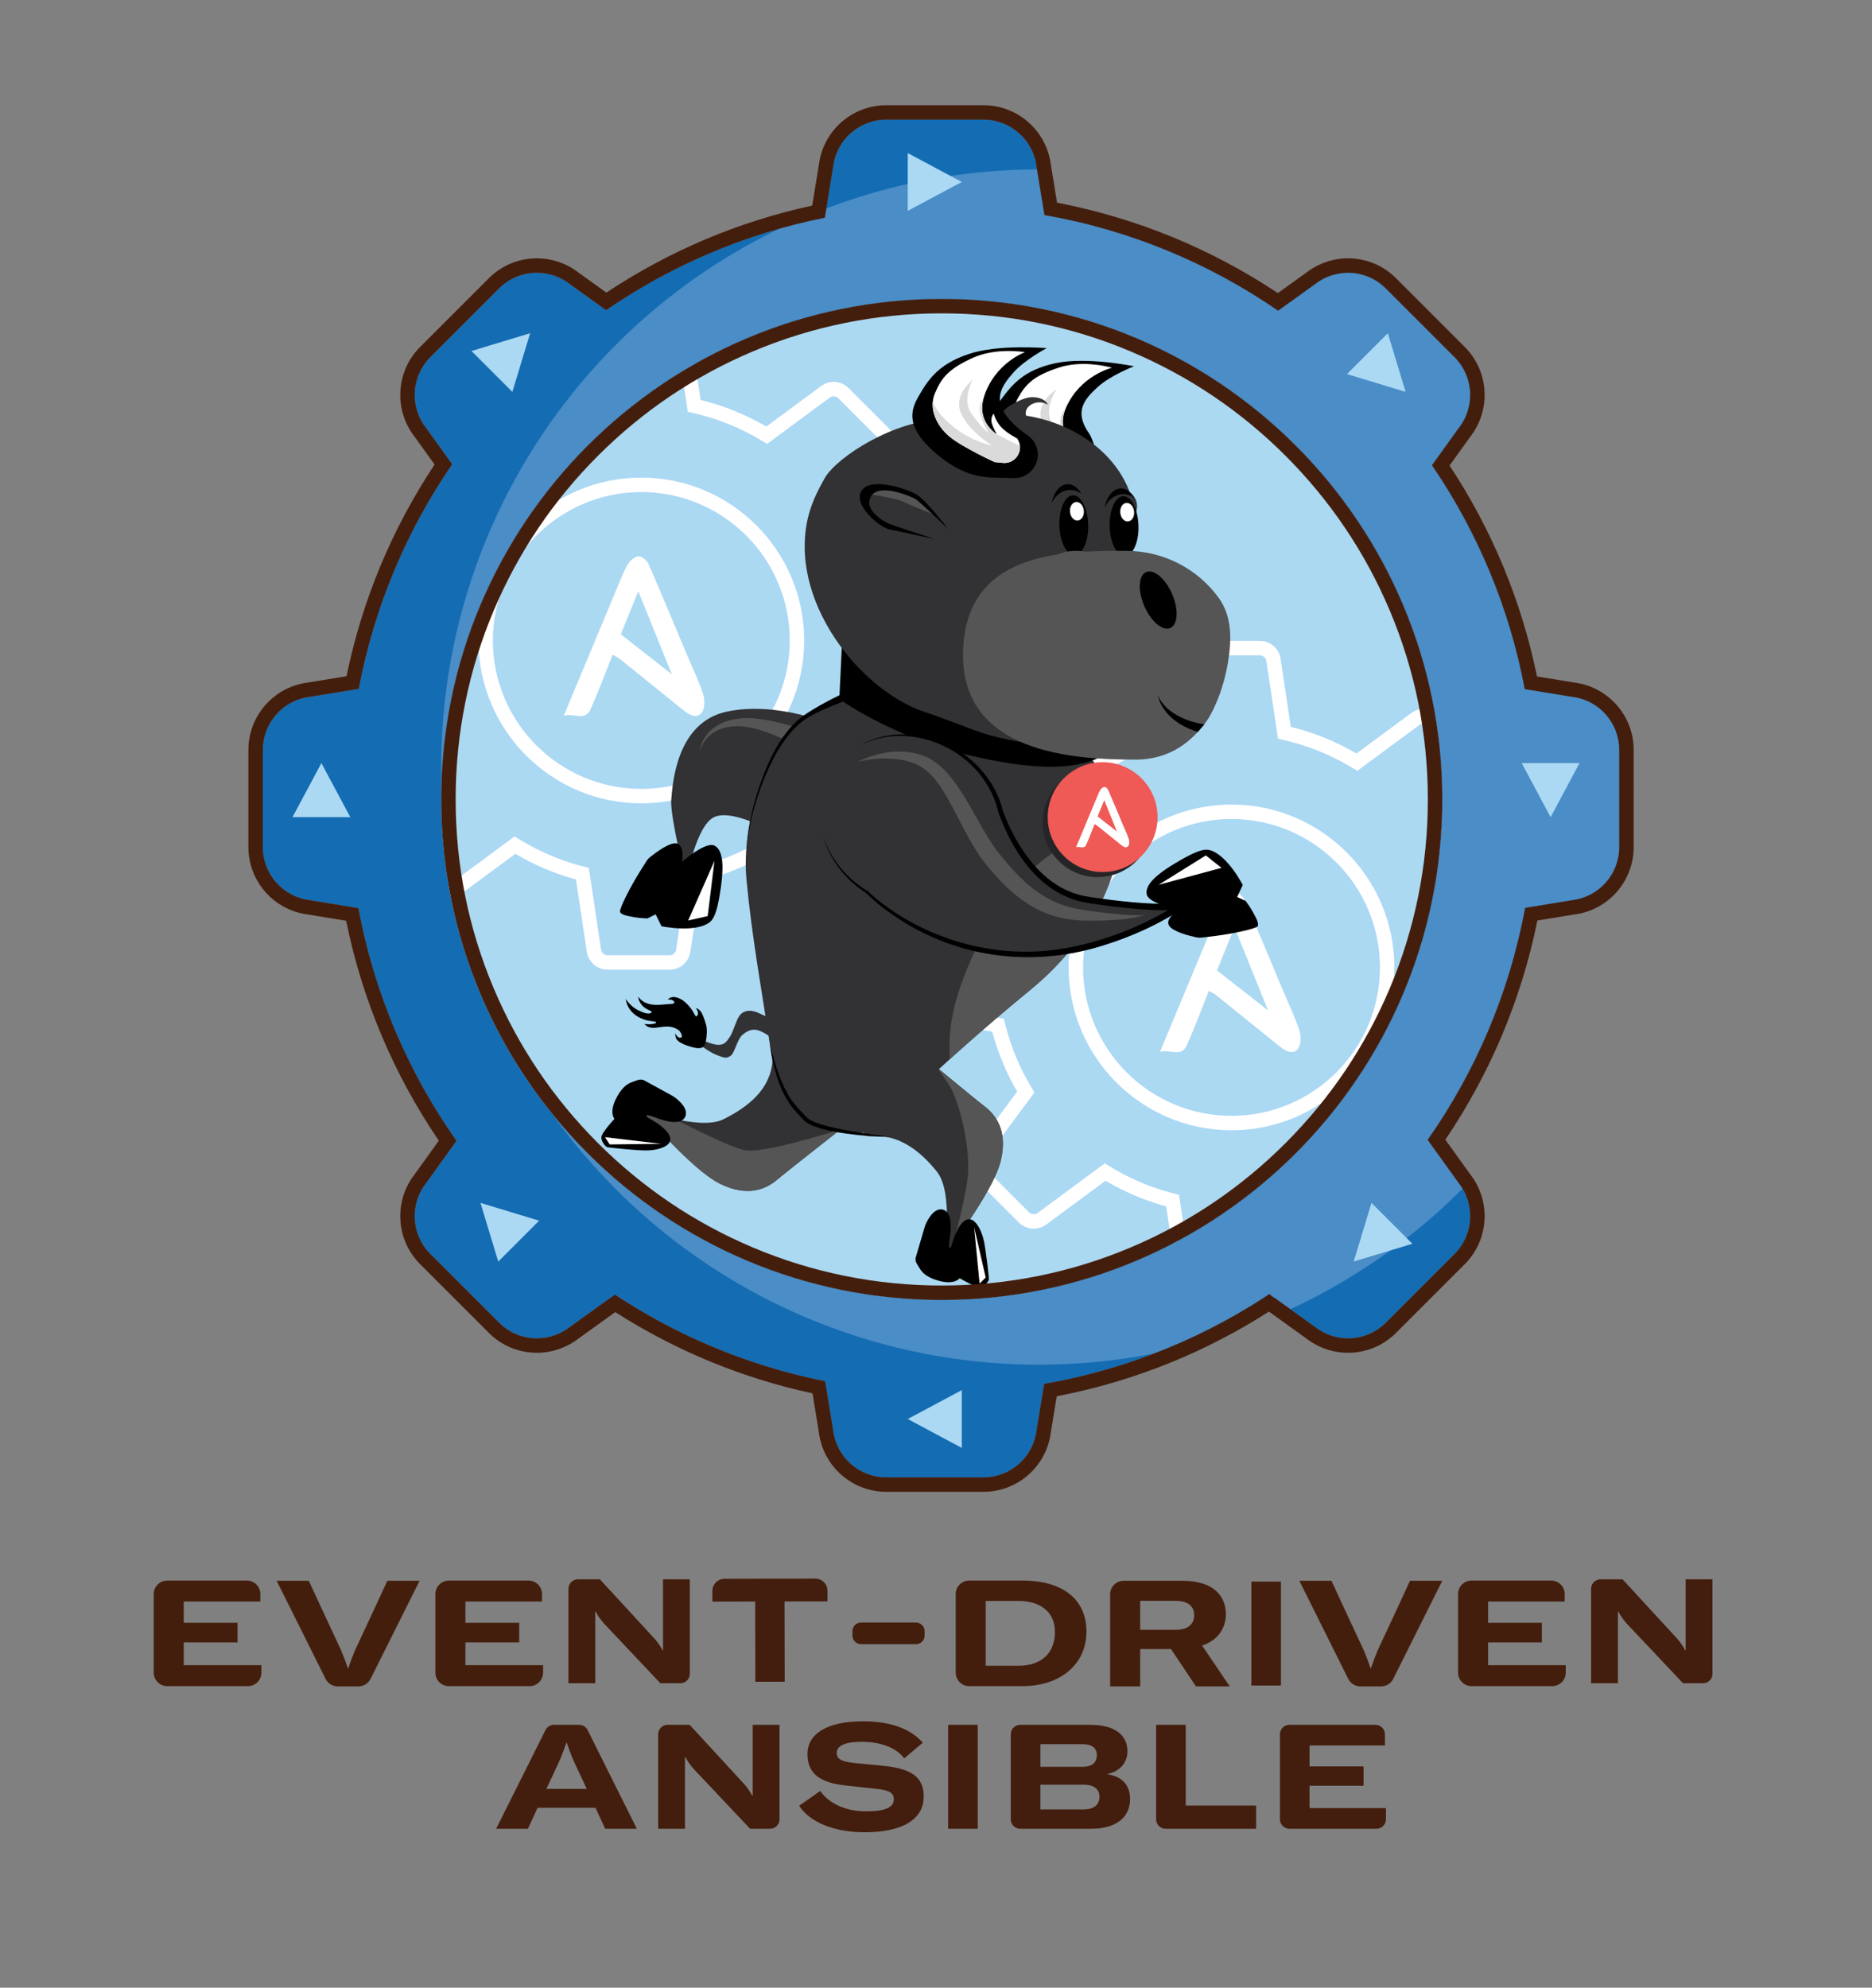 <?xml version="1.0" encoding="utf-8"?>
<!-- Generator: Adobe Illustrator 27.3.1, SVG Export Plug-In . SVG Version: 6.00 Build 0)  -->
<svg version="1.1" xmlns="http://www.w3.org/2000/svg" xmlns:xlink="http://www.w3.org/1999/xlink" x="0px" y="0px"
	 viewBox="0 0 1296 1376.133" enable-background="new 0 0 1296 1376.133" xml:space="preserve">
<rect x="0" y="0" width="1296" height="1376.133" fill="#808080" stroke="none"/>
<g id="Layer_2" display="none">
</g>
<g id="Layer_1">
	<polygon fill="#ABD9F3" points="206.8,565.743 246.815,565.743 226.807,528.326 	"/>
	<g>
		<defs>
			<circle id="XMLID_00000037656443494696575020000010024879349725300901_" cx="651.978" cy="554.205" r="384.451"/>
		</defs>
		<use xlink:href="#XMLID_00000037656443494696575020000010024879349725300901_"  overflow="visible" fill="#ABD9F2"/>
		<clipPath id="XMLID_00000030466208545764622900000015511315767336443037_">
			<use xlink:href="#XMLID_00000037656443494696575020000010024879349725300901_"  overflow="visible"/>
		</clipPath>
		<g clip-path="url(#XMLID_00000030466208545764622900000015511315767336443037_)">
			<path fill="#FFFFFF" d="M420.718,672.852c-8.053,0-14.766-5.78-15.961-13.743l-7.366-49.042l-0.929-0.265
				c-13.506-3.85-26.54-9.368-38.739-16.401l-0.851-0.491l-40.21,29.708c-2.826,2.089-6.148,3.193-9.606,3.193
				c-4.279,0-8.326-1.69-11.397-4.761l-30.252-30.253c-5.694-5.694-6.354-14.527-1.568-21.003l29.927-40.505l-0.479-0.847
				c-6.825-12.074-12.179-24.971-15.913-38.333l-0.262-0.935l-49.763-7.474c-7.963-1.195-13.743-7.908-13.743-15.961v-42.783
				c0-8.052,5.779-14.765,13.742-15.961l49.241-7.396l0.254-0.95c3.644-13.636,8.982-26.824,15.865-39.196l0.469-0.844
				l-29.338-39.708c-4.786-6.477-4.126-15.31,1.569-21.004l30.251-30.252c3.07-3.07,7.118-4.761,11.397-4.761
				c3.458,0,6.78,1.104,9.607,3.192l38.816,28.68l0.855-0.503c12.683-7.47,26.28-13.286,40.416-17.288l0.931-0.264l7.076-47.114
				c1.195-7.963,7.908-13.743,15.961-13.743h42.783c8.053,0,14.766,5.78,15.961,13.743l6.921,46.082l0.961,0.248
				c14.755,3.806,28.956,9.569,42.209,17.127l0.849,0.484l37.155-27.451c2.827-2.089,6.148-3.193,9.607-3.193
				c4.279,0,8.327,1.691,11.397,4.762l30.252,30.251c5.694,5.694,6.354,14.527,1.569,21.003l-27.235,36.862l0.496,0.853
				c7.779,13.375,13.714,27.714,17.639,42.617l0.251,0.955l45.338,6.809c7.963,1.196,13.743,7.909,13.743,15.961v42.783
				c0,8.053-5.78,14.766-13.744,15.961l-45.856,6.888l-0.259,0.94c-4.029,14.617-9.987,28.657-17.709,41.73l-0.505,0.855
				l27.841,37.682c4.785,6.477,4.126,15.31-1.568,21.004l-30.252,30.252c-3.07,3.07-7.118,4.761-11.397,4.761
				c-3.458,0-6.78-1.104-9.607-3.192l-38.569-28.497l-0.845,0.471c-12.764,7.123-26.394,12.595-40.512,16.265l-0.959,0.249
				l-7.209,48.002c-1.195,7.963-7.908,13.743-15.961,13.743H420.718z M417.612,657.178c0.229,1.524,1.564,2.674,3.105,2.674h42.783
				c1.542,0,2.876-1.149,3.105-2.674l8.52-56.73l4.333-0.981c16.432-3.719,32.114-10.008,46.61-18.69l3.718-2.227l45.495,33.614
				c0.548,0.404,1.193,0.616,1.867,0.616c0.835,0,1.623-0.327,2.218-0.92l30.253-30.253c1.107-1.107,1.236-2.826,0.305-4.087
				l-33.099-44.798l2.385-3.761c9.337-14.729,16.152-30.775,20.255-47.693l1.03-4.247l54.442-8.177
				c1.55-0.233,2.675-1.539,2.675-3.105v-42.783c0-1.565-1.124-2.872-2.674-3.105l-54.035-8.115l-0.992-4.314
				c-3.952-17.191-10.715-33.533-20.101-48.573l-2.34-3.749l32.453-43.924c0.931-1.261,0.802-2.979-0.306-4.087l-30.252-30.252
				c-0.596-0.595-1.383-0.923-2.219-0.923c-0.675,0-1.32,0.213-1.868,0.618l-44.152,32.621l-3.734-2.286
				c-14.935-9.143-31.156-15.72-48.211-19.548l-4.343-0.975l-8.234-54.827c-0.233-1.549-1.539-2.673-3.105-2.673h-42.783
				c-1.566,0-2.873,1.124-3.105,2.673l-8.356,55.637l-4.207,1.052c-16.443,4.11-32.064,10.799-46.43,19.881l-3.759,2.376
				l-45.923-33.931c-0.548-0.404-1.193-0.617-1.867-0.617c-0.836,0-1.625,0.328-2.22,0.923l-30.251,30.252
				c-1.107,1.108-1.236,2.826-0.306,4.085l34.449,46.625l-2.218,3.715c-8.438,14.129-14.607,29.386-18.338,45.346l-1.004,4.294
				l-57.903,8.696c-1.549,0.233-2.673,1.539-2.673,3.105v42.783c0,1.567,1.124,2.873,2.673,3.105l58.316,8.758l1.041,4.227
				c3.868,15.701,10.083,30.669,18.471,44.489l2.262,3.728l-35.075,47.475c-0.916,1.239-0.785,2.996,0.305,4.085l30.252,30.253
				c0.593,0.595,1.382,0.923,2.218,0.923c0,0,0,0,0,0c0.675,0,1.321-0.214,1.868-0.618l47.243-34.905l3.743,2.316
				c13.933,8.621,29.022,15.013,44.849,19l4.197,1.057L417.612,657.178z M443.983,557.683c-63.004,0-114.261-51.257-114.261-114.261
				s51.257-114.261,114.261-114.261c63.003,0,114.261,51.257,114.261,114.261S506.986,557.683,443.983,557.683z M443.983,342.162
				c-55.835,0-101.261,45.425-101.261,101.261s45.426,101.261,101.261,101.261s101.261-45.425,101.261-101.261
				S499.818,342.162,443.983,342.162z"/>
			<path fill="#ABD8F3" d="M463.501,217.343c7.304,0,13.393,5.242,14.478,12.466l6.773,45.1l0.295,1.963l1.923,0.496
				c14.626,3.773,28.703,9.485,41.841,16.978l1.697,0.968l1.572-1.161l36.369-26.871c2.567-1.897,5.581-2.899,8.715-2.899
				c3.879,0,7.549,1.535,10.336,4.323l30.252,30.252c5.165,5.165,5.763,13.177,1.423,19.051l-26.649,36.068l-1.172,1.586
				l0.992,1.705c7.711,13.259,13.594,27.473,17.485,42.245l0.503,1.909l1.953,0.293l44.362,6.663
				c7.223,1.085,12.466,7.174,12.466,14.478v42.783c0,7.304-5.243,13.393-12.467,14.478l-44.892,6.743l-1.928,0.29l-0.518,1.88
				c-3.994,14.489-9.901,28.407-17.555,41.366l-1.01,1.711l1.181,1.598l27.251,36.883c4.341,5.875,3.742,13.887-1.423,19.052
				L587.5,619.99c-2.787,2.787-6.457,4.322-10.336,4.322c-3.135,0-6.149-1.002-8.715-2.898l-37.792-27.922l-1.556-1.149
				l-1.689,0.943c-12.653,7.061-26.164,12.485-40.159,16.122l-1.918,0.498l-0.294,1.959l-7.063,47.022
				c-1.084,7.223-7.173,12.466-14.478,12.466h-42.783c-7.304,0-13.393-5.243-14.478-12.466l-7.222-48.087l-0.287-1.91l-1.857-0.529
				c-13.388-3.816-26.308-9.286-38.401-16.258l-1.701-0.981l-1.58,1.167l-39.421,29.125c-2.566,1.897-5.58,2.899-8.715,2.899
				c-3.878,0-7.549-1.535-10.336-4.321l-30.253-30.253c-5.165-5.164-5.764-13.177-1.423-19.051l29.349-39.723l1.156-1.565
				l-0.958-1.694c-6.766-11.969-12.073-24.754-15.775-37.999l-0.523-1.871l-1.921-0.289l-48.803-7.33
				c-7.223-1.084-12.465-7.173-12.465-14.478v-42.783c0-7.304,5.242-13.392,12.465-14.478l48.269-7.25l1.945-0.292l0.508-1.9
				c3.612-13.517,8.903-26.59,15.727-38.854l0.939-1.688l-1.148-1.553l-28.765-38.932c-4.341-5.875-3.742-13.887,1.423-19.052
				l30.251-30.252c2.787-2.787,6.458-4.322,10.336-4.322c3.135,0,6.148,1.002,8.715,2.899l38.019,28.09l1.596,1.179l1.71-1.007
				c12.572-7.404,26.051-13.17,40.063-17.137l1.862-0.527l0.287-1.914l6.933-46.157c1.084-7.223,7.173-12.465,14.478-12.465H463.501
				 M407.922,285.94l-3.236,0.809c-16.598,4.149-32.367,10.901-46.868,20.068l-2.892,1.828l-45.1-33.323
				c-0.806-0.594-1.759-0.909-2.756-0.909c-1.237,0-2.402,0.484-3.28,1.362l-30.252,30.253c-1.635,1.637-1.825,4.176-0.45,6.037
				l33.855,45.822l-1.707,2.858c-8.517,14.262-14.745,29.663-18.511,45.774l-0.772,3.303l-56.898,8.545
				c-2.289,0.344-3.95,2.274-3.95,4.589v42.783c0,2.315,1.661,4.245,3.95,4.589l57.323,8.609l0.801,3.251
				c3.904,15.849,10.177,30.958,18.645,44.908l1.74,2.867l-34.477,46.664c-1.354,1.832-1.16,4.428,0.45,6.038l30.251,30.251
				c0.878,0.88,2.043,1.364,3.281,1.364c0.999,0,1.954-0.316,2.759-0.911l46.427-34.302l2.879,1.782
				c14.063,8.702,29.295,15.154,45.272,19.178l3.229,0.813l8.494,56.56c0.338,2.252,2.311,3.951,4.589,3.951h42.783
				c2.278,0,4.251-1.698,4.589-3.951l8.368-55.716l3.333-0.755c16.587-3.755,32.417-10.102,47.05-18.867l2.859-1.713l44.694,33.022
				c0.806,0.594,1.759,0.907,2.755,0.907c1.235,0,2.399-0.483,3.28-1.361l30.252-30.252c1.637-1.637,1.826-4.176,0.451-6.039
				l-32.488-43.971l1.834-2.893c9.425-14.868,16.304-31.065,20.447-48.142l0.792-3.266l53.445-8.027
				c2.29-0.344,3.952-2.274,3.952-4.589v-42.783c0-2.314-1.661-4.243-3.952-4.589l-53.024-7.964l-0.763-3.319
				c-3.99-17.353-10.816-33.849-20.29-49.031l-1.8-2.884l31.848-43.105c1.375-1.862,1.184-4.401-0.452-6.038l-30.254-30.253
				c-0.878-0.878-2.043-1.361-3.278-1.361c-0.998,0-1.952,0.315-2.76,0.911l-43.339,32.021l-2.873-1.759
				c-15.076-9.229-31.449-15.868-48.666-19.733l-3.341-0.75l-8.082-53.811c-0.344-2.289-2.274-3.95-4.589-3.95h-42.783
				c-2.315,0-4.245,1.661-4.589,3.95L407.922,285.94 M443.983,330.662c62.176,0,112.761,50.584,112.761,112.761
				s-50.584,112.761-112.761,112.761c-62.177,0-112.761-50.584-112.761-112.761S381.806,330.662,443.983,330.662 M443.983,546.184
				c56.662,0,102.761-46.098,102.761-102.761s-46.098-102.761-102.761-102.761c-56.663,0-102.761,46.098-102.761,102.761
				S387.32,546.184,443.983,546.184 M463.501,214.343h-42.783c-8.801,0-16.138,6.317-17.444,15.02l-6.933,46.157
				c-14.282,4.043-27.953,9.891-40.769,17.439l-38.019-28.09c-3.164-2.337-6.842-3.486-10.498-3.486
				c-4.524,0-9.016,1.759-12.457,5.201l-30.251,30.252c-6.224,6.223-6.945,15.877-1.715,22.956l28.765,38.932
				c-6.955,12.501-12.321,25.759-16.003,39.538l-48.269,7.25c-8.703,1.308-15.019,8.644-15.019,17.444v42.783
				c0,8.801,6.317,16.138,15.02,17.444l48.803,7.33c3.773,13.501,9.155,26.467,16.052,38.668l-29.349,39.723
				c-5.23,7.079-4.509,16.733,1.714,22.956l30.252,30.253c3.442,3.442,7.933,5.2,12.458,5.2c3.656,0,7.335-1.149,10.498-3.487
				l39.42-29.125c12.327,7.106,25.43,12.654,39.077,16.544l7.222,48.087c1.307,8.704,8.643,15.021,17.444,15.021h42.783
				c8.801,0,16.138-6.317,17.444-15.021l7.063-47.022c14.264-3.708,27.968-9.209,40.866-16.406l37.792,27.922
				c3.163,2.337,6.841,3.486,10.498,3.486c4.524,0,9.016-1.759,12.458-5.201l30.252-30.252c6.223-6.223,6.944-15.878,1.714-22.956
				l-27.25-36.883c7.802-13.209,13.792-27.326,17.864-42.094l44.892-6.743c8.704-1.307,15.021-8.643,15.021-17.444v-42.783
				c0-8.8-6.317-16.137-15.021-17.444l-44.362-6.663c-3.966-15.059-9.934-29.477-17.793-42.989l26.649-36.068
				c5.229-7.078,4.508-16.733-1.715-22.956l-30.252-30.251c-3.442-3.443-7.933-5.202-12.458-5.202
				c-3.656,0-7.335,1.149-10.498,3.487l-36.369,26.871c-13.392-7.638-27.669-13.432-42.578-17.277l-6.773-45.1
				C479.639,220.66,472.302,214.343,463.501,214.343L463.501,214.343z M354.795,312.278l4.626-2.925
				c14.23-8.996,29.705-15.622,45.992-19.694l5.178-1.294l8.504-56.626c0.122-0.809,0.804-1.396,1.622-1.396h42.783
				c0.818,0,1.501,0.587,1.622,1.396l8.387,55.843l5.345,1.2c16.896,3.793,32.963,10.308,47.757,19.364l4.596,2.814l44.964-33.222
				c0.294-0.217,0.636-0.324,0.976-0.324c0.421,0,0.838,0.164,1.158,0.483l30.252,30.252c0.579,0.579,0.646,1.477,0.16,2.135
				l-33.059,44.744l2.88,4.614c9.297,14.898,15.997,31.086,19.912,48.115l1.221,5.31l55.044,8.267
				c0.81,0.122,1.397,0.804,1.397,1.622v42.783c0,0.818-0.588,1.5-1.397,1.622l-55.44,8.327l-1.268,5.227
				c-4.064,16.757-10.815,32.652-20.065,47.243l-2.935,4.629l33.709,45.624c0.486,0.659,0.419,1.557-0.159,2.135l-30.252,30.252
				c-0.32,0.32-0.738,0.483-1.159,0.483c-0.34,0-0.682-0.107-0.976-0.323l-46.299-34.208l-4.575,2.741
				c-14.358,8.6-29.893,14.83-46.17,18.514l-5.333,1.208l-8.672,57.744c-0.12,0.796-0.817,1.396-1.622,1.396h-42.783
				c-0.805,0-1.502-0.6-1.622-1.396l-8.791-58.536l-5.166-1.301c-15.679-3.949-30.626-10.282-44.426-18.82l-4.606-2.851
				l-48.061,35.509c-0.294,0.217-0.636,0.324-0.976,0.324c-0.421,0-0.838-0.163-1.158-0.483l-30.252-30.253
				c-0.569-0.569-0.637-1.486-0.159-2.134l35.673-48.284l-2.785-4.588c-8.309-13.689-14.465-28.516-18.296-44.069l-1.281-5.202
				l-59.31-8.907c-0.809-0.122-1.396-0.804-1.396-1.622v-42.783c0-0.818,0.587-1.5,1.396-1.622l58.91-8.847l1.235-5.285
				c3.695-15.81,9.807-30.923,18.165-44.918l2.73-4.572L275.5,310.284c-0.486-0.658-0.419-1.555,0.16-2.134l30.251-30.252
				c0.32-0.32,0.738-0.484,1.159-0.484c0.34,0,0.682,0.107,0.976,0.323L354.795,312.278L354.795,312.278z M443.983,327.662
				c-63.831,0-115.761,51.93-115.761,115.761s51.93,115.761,115.761,115.761c63.831,0,115.761-51.93,115.761-115.761
				S507.814,327.662,443.983,327.662L443.983,327.662z M443.983,543.184c-55.008,0-99.761-44.752-99.761-99.761
				s44.753-99.761,99.761-99.761c55.008,0,99.761,44.752,99.761,99.761S498.991,543.184,443.983,543.184L443.983,543.184z"/>
		</g>
		<g clip-path="url(#XMLID_00000030466208545764622900000015511315767336443037_)">
			<path fill="#FFFFFF" d="M829.317,899.203c-8.054,0-14.767-5.78-15.961-13.744l-7.366-49.042l-0.929-0.265
				c-13.504-3.849-26.537-9.367-38.739-16.401l-0.851-0.49l-40.21,29.71c-2.827,2.088-6.15,3.191-9.608,3.191
				c-4.278,0-8.325-1.69-11.396-4.76l-30.253-30.253c-5.693-5.692-6.353-14.525-1.568-21.003l29.927-40.507l-0.479-0.847
				c-6.825-12.075-12.18-24.972-15.914-38.333l-0.261-0.936l-49.763-7.474c-7.963-1.196-13.743-7.909-13.743-15.961v-42.783
				c0-8.053,5.78-14.766,13.743-15.961l49.24-7.396l0.254-0.95c3.646-13.641,8.984-26.828,15.866-39.196l0.47-0.844l-29.34-39.709
				c-4.785-6.476-4.126-15.309,1.568-21.004l30.252-30.252c3.07-3.071,7.118-4.762,11.396-4.762c3.457,0,6.78,1.104,9.607,3.194
				l38.817,28.679l0.855-0.503c12.684-7.47,26.281-13.287,40.415-17.289l0.932-0.264l7.076-47.114
				c1.194-7.963,7.907-13.743,15.961-13.743h42.783c8.052,0,14.765,5.779,15.961,13.742l6.921,46.082l0.961,0.248
				c14.756,3.807,28.957,9.569,42.209,17.128l0.849,0.484l37.155-27.451c2.826-2.089,6.148-3.193,9.607-3.193
				c4.278,0,8.326,1.691,11.396,4.761l30.253,30.253c5.694,5.693,6.354,14.527,1.569,21.004l-27.235,36.861l0.495,0.853
				c7.78,13.376,13.715,27.715,17.64,42.617l0.251,0.955l45.338,6.809c7.963,1.195,13.743,7.908,13.743,15.961v42.783
				c0,8.052-5.779,14.765-13.742,15.961l-45.857,6.888l-0.26,0.94c-4.028,14.614-9.986,28.654-17.709,41.73l-0.505,0.855
				l27.842,37.682c4.708,6.373,4.033,15.402-1.57,21.004l-30.251,30.252c-3.07,3.07-7.118,4.761-11.396,4.761
				c-3.458,0-6.78-1.104-9.607-3.192l-38.57-28.497l-0.845,0.472c-12.764,7.123-26.394,12.595-40.511,16.264l-0.959,0.25
				l-7.21,48.002c-1.196,7.963-7.909,13.743-15.961,13.743H829.317z M826.212,883.529c0.233,1.55,1.539,2.675,3.105,2.675h42.783
				c1.54,0,2.876-1.149,3.105-2.674l8.52-56.731l4.334-0.98c16.432-3.719,32.113-10.007,46.608-18.69l3.719-2.227l45.494,33.613
				c0.539,0.4,1.185,0.612,1.863,0.612c0.831,0,1.643-0.334,2.225-0.918l30.25-30.252c1.091-1.089,1.223-2.846,0.306-4.086
				l-33.098-44.797l2.384-3.762c9.339-14.733,16.153-30.779,20.256-47.692l1.029-4.247l54.443-8.177
				c1.55-0.233,2.674-1.539,2.674-3.105v-42.783c0-1.566-1.124-2.873-2.673-3.105l-54.035-8.115l-0.992-4.314
				c-3.953-17.191-10.716-33.534-20.102-48.573l-2.34-3.75l32.453-43.923c0.916-1.24,0.785-2.996-0.305-4.086l-30.253-30.253
				c-0.594-0.595-1.382-0.923-2.218-0.923c-0.675,0-1.32,0.214-1.867,0.618l-44.153,32.621l-3.734-2.286
				c-14.935-9.142-31.155-15.719-48.211-19.549l-4.343-0.976l-8.234-54.825c-0.23-1.525-1.565-2.674-3.105-2.674h-42.783
				c-1.565,0-2.871,1.124-3.105,2.671l-8.356,55.638l-4.207,1.052c-16.439,4.109-32.062,10.799-46.431,19.881l-3.758,2.376
				l-45.924-33.929c-0.547-0.404-1.192-0.618-1.867-0.618c-0.837,0-1.625,0.328-2.22,0.924l-30.251,30.251
				c-1.108,1.107-1.237,2.826-0.306,4.086l34.449,46.625l-2.22,3.715c-8.438,14.128-14.607,29.384-18.338,45.346l-1.003,4.294
				l-57.904,8.696c-1.524,0.229-2.673,1.564-2.673,3.105v42.783c0,1.542,1.149,2.876,2.674,3.105l58.316,8.758l1.041,4.227
				c3.869,15.703,10.083,30.671,18.471,44.488l2.263,3.729l-35.075,47.474c-0.932,1.261-0.804,2.979,0.304,4.086l30.253,30.254
				c0.595,0.595,1.383,0.923,2.219,0.923l0,0c0.676,0,1.322-0.214,1.869-0.619l47.241-34.905l3.743,2.316
				c13.932,8.62,29.021,15.013,44.85,18.999l4.197,1.059L826.212,883.529z M852.582,784.034
				c-63.004,0-114.261-51.257-114.261-114.261c0-63.004,51.257-114.261,114.261-114.261s114.261,51.257,114.261,114.261
				C966.843,732.777,915.586,784.034,852.582,784.034z M852.582,568.512c-55.835,0-101.261,45.426-101.261,101.261
				s45.426,101.261,101.261,101.261s101.261-45.425,101.261-101.261S908.417,568.512,852.582,568.512z"/>
			<path fill="#ABD8F3" d="M872.101,443.694c7.304,0,13.392,5.242,14.478,12.465l6.773,45.1l0.295,1.963l1.922,0.496
				c14.626,3.773,28.703,9.486,41.84,16.979l1.697,0.968l1.572-1.161l36.369-26.871c2.566-1.897,5.58-2.899,8.716-2.899
				c3.879,0,7.549,1.535,10.335,4.321l30.253,30.253c5.165,5.164,5.763,13.176,1.423,19.051l-26.649,36.068l-1.172,1.586
				l0.992,1.705c7.712,13.26,13.595,27.474,17.485,42.245l0.503,1.909l1.953,0.293l44.362,6.663
				c7.223,1.084,12.466,7.173,12.466,14.478v42.783c0,7.304-5.242,13.392-12.465,14.478l-44.894,6.743l-1.928,0.29l-0.518,1.88
				c-3.993,14.487-9.899,28.404-17.554,41.366l-1.01,1.711l1.181,1.598l27.251,36.883c4.271,5.781,3.658,13.971-1.424,19.052
				L996.1,846.341c-2.787,2.787-6.458,4.322-10.336,4.322c-3.135,0-6.149-1.002-8.716-2.898l-37.792-27.923l-1.556-1.149
				l-1.689,0.943c-12.652,7.061-26.164,12.485-40.158,16.122l-1.918,0.498l-0.294,1.96l-7.062,47.022
				c-1.085,7.223-7.174,12.466-14.478,12.466h-42.783c-7.305,0-13.394-5.243-14.478-12.467l-7.223-48.087l-0.287-1.91l-1.857-0.529
				c-13.386-3.815-26.306-9.285-38.401-16.258l-1.701-0.981l-1.58,1.167l-39.419,29.126c-2.568,1.896-5.583,2.899-8.718,2.899
				c-3.878,0-7.548-1.535-10.335-4.321l-30.253-30.253c-5.164-5.164-5.762-13.176-1.422-19.051l29.349-39.724l1.156-1.565
				l-0.958-1.694c-6.766-11.97-12.073-24.755-15.775-37.999l-0.523-1.871l-1.921-0.288l-48.802-7.33
				c-7.223-1.085-12.466-7.174-12.466-14.478v-42.783c0-7.305,5.242-13.393,12.466-14.478l48.267-7.25l1.945-0.292l0.508-1.9
				c3.614-13.521,8.906-26.594,15.728-38.854l0.939-1.688l-1.148-1.554l-28.766-38.932c-4.341-5.874-3.743-13.886,1.422-19.052
				l30.252-30.252c2.787-2.787,6.457-4.323,10.335-4.323c3.135,0,6.149,1.003,8.717,2.9l38.02,28.09l1.596,1.179l1.709-1.007
				c12.573-7.405,26.053-13.171,40.063-17.138l1.862-0.527l0.287-1.914l6.933-46.157c1.084-7.223,7.172-12.465,14.478-12.465
				H872.101 M816.521,512.291l-3.236,0.809c-16.595,4.149-32.364,10.901-46.869,20.069l-2.891,1.828l-45.097-33.318
				c-0.807-0.597-1.761-0.912-2.76-0.913c-1.238,0-2.403,0.484-3.279,1.362l-30.251,30.251c-1.639,1.637-1.829,4.177-0.453,6.039
				l33.856,45.822l-1.707,2.858c-8.517,14.261-14.745,29.661-18.511,45.773l-0.772,3.303l-56.898,8.545
				c-2.252,0.339-3.95,2.311-3.95,4.589v42.783c0,2.278,1.699,4.25,3.951,4.589l57.322,8.609l0.801,3.251
				c3.906,15.852,10.179,30.96,18.645,44.907l1.741,2.868l-34.478,46.665c-1.376,1.862-1.187,4.401,0.45,6.038l30.253,30.254
				c0.878,0.878,2.043,1.362,3.28,1.362c0.999,0,1.954-0.316,2.76-0.912l46.425-34.302l2.879,1.782
				c14.063,8.701,29.295,15.154,45.272,19.178l3.229,0.814l8.495,56.56c0.345,2.289,2.275,3.951,4.589,3.951h42.783
				c2.277,0,4.249-1.698,4.589-3.952l8.367-55.716l3.334-0.755c16.587-3.754,32.417-10.102,47.048-18.867l2.861-1.713l44.686,33.016
				c0.802,0.595,1.756,0.91,2.76,0.91c1.244,0,2.411-0.482,3.284-1.357l30.249-30.251c1.613-1.61,1.808-4.207,0.453-6.04
				l-32.488-43.971l1.834-2.893c9.426-14.872,16.305-31.069,20.446-48.142l0.792-3.267l53.446-8.027
				c2.289-0.344,3.951-2.274,3.951-4.589v-42.783c0-2.315-1.661-4.245-3.951-4.589l-53.025-7.964l-0.763-3.319
				c-3.99-17.353-10.817-33.85-20.291-49.031l-1.8-2.884l31.847-43.103c1.354-1.832,1.16-4.428-0.45-6.038l-30.252-30.252
				c-0.878-0.879-2.043-1.363-3.28-1.363c-0.998,0-1.952,0.315-2.758,0.911l-43.341,32.021l-2.872-1.759
				c-15.075-9.228-31.449-15.867-48.666-19.733l-3.34-0.75l-8.082-53.812c-0.34-2.251-2.312-3.949-4.589-3.949h-42.783
				c-2.313,0-4.243,1.66-4.589,3.949L816.521,512.291 M852.582,557.013c62.176,0,112.761,50.584,112.761,112.761
				c0,62.176-50.584,112.761-112.761,112.761S739.821,731.95,739.821,669.774C739.821,607.597,790.406,557.013,852.582,557.013
				 M852.582,772.535c56.662,0,102.761-46.098,102.761-102.761c0-56.663-46.098-102.761-102.761-102.761
				s-102.761,46.098-102.761,102.761C749.821,726.436,795.92,772.535,852.582,772.535 M872.101,440.694h-42.783
				c-8.802,0-16.139,6.317-17.444,15.02l-6.933,46.157c-14.28,4.043-27.952,9.891-40.769,17.439l-38.02-28.09
				c-3.165-2.338-6.843-3.487-10.5-3.487c-4.524,0-9.015,1.759-12.456,5.201l-30.252,30.252c-6.224,6.224-6.944,15.878-1.714,22.956
				l28.766,38.932c-6.956,12.5-12.322,25.759-16.005,39.538l-48.267,7.25c-8.703,1.307-15.02,8.644-15.02,17.444v42.783
				c0,8.8,6.316,16.137,15.02,17.444l48.802,7.33c3.773,13.5,9.156,26.466,16.053,38.667l-29.349,39.724
				c-5.229,7.079-4.509,16.733,1.714,22.955l30.253,30.253c3.441,3.441,7.932,5.2,12.456,5.2c3.657,0,7.336-1.149,10.5-3.486
				l39.42-29.126c12.327,7.106,25.43,12.654,39.077,16.544l7.223,48.087c1.306,8.704,8.643,15.021,17.444,15.021h42.783
				c8.801,0,16.137-6.317,17.444-15.021l7.062-47.022c14.264-3.707,27.967-9.208,40.865-16.406l37.792,27.923
				c3.164,2.337,6.842,3.486,10.499,3.486c4.524,0,9.014-1.758,12.457-5.2l30.251-30.252c6.124-6.122,6.861-15.991,1.716-22.956
				l-27.251-36.883c7.802-13.21,13.793-27.327,17.863-42.094l44.894-6.743c8.703-1.308,15.02-8.644,15.02-17.444v-42.783
				c0-8.801-6.317-16.138-15.021-17.444l-44.361-6.663c-3.966-15.059-9.934-29.477-17.793-42.99l26.649-36.068
				c5.229-7.079,4.509-16.733-1.715-22.956l-30.253-30.253c-3.441-3.441-7.932-5.2-12.457-5.2c-3.657,0-7.335,1.149-10.499,3.487
				l-36.369,26.871c-13.391-7.638-27.669-13.432-42.577-17.278l-6.773-45.1C888.237,447.011,880.901,440.694,872.101,440.694
				L872.101,440.694z M763.394,538.628l4.626-2.924c14.233-8.997,29.707-15.622,45.993-19.694l5.178-1.294l8.505-56.626
				c0.122-0.808,0.804-1.395,1.622-1.395h42.783c0.805,0,1.502,0.601,1.622,1.396l8.387,55.841l5.345,1.2
				c16.896,3.793,32.963,10.309,47.757,19.365l4.596,2.814l44.967-33.222c0.294-0.218,0.636-0.324,0.975-0.324
				c0.421,0,0.839,0.164,1.158,0.483l30.253,30.253c0.569,0.569,0.638,1.486,0.159,2.134l-33.06,44.744l2.88,4.615
				c9.298,14.899,15.997,31.087,19.912,48.115l1.221,5.31l55.045,8.267h0.001c0.809,0.122,1.396,0.804,1.396,1.622v42.783
				c0,0.818-0.587,1.5-1.396,1.622l-55.44,8.327l-1.268,5.227c-4.064,16.755-10.815,32.649-20.065,47.243l-2.935,4.629
				l33.709,45.624c0.479,0.648,0.41,1.565-0.16,2.134l-30.251,30.253c-0.315,0.316-0.738,0.478-1.163,0.478
				c-0.341,0-0.684-0.105-0.972-0.319L938.474,803.1l-4.576,2.74c-14.358,8.602-29.893,14.831-46.169,18.515l-5.334,1.207
				l-8.672,57.744c-0.12,0.797-0.817,1.397-1.622,1.397h-42.783c-0.818,0-1.5-0.587-1.622-1.397l-8.791-58.534l-5.166-1.302
				c-15.679-3.949-30.626-10.281-44.427-18.82l-4.606-2.851l-48.059,35.509c-0.295,0.218-0.637,0.325-0.978,0.325
				c-0.421,0-0.839-0.164-1.158-0.483l-30.253-30.254c-0.578-0.578-0.645-1.476-0.158-2.134l35.674-48.283l-2.785-4.589
				c-8.31-13.688-14.465-28.516-18.297-44.068l-1.281-5.202l-59.309-8.907c-0.796-0.12-1.397-0.817-1.397-1.622v-42.783
				c0-0.805,0.6-1.502,1.396-1.622l58.91-8.847l1.235-5.285c3.695-15.81,9.807-30.922,18.165-44.918l2.731-4.573l-35.043-47.428
				c-0.486-0.658-0.419-1.555,0.16-2.134l30.252-30.252c0.319-0.32,0.737-0.484,1.158-0.483c0.34,0,0.682,0.107,0.976,0.324
				L763.394,538.628L763.394,538.628z M852.582,554.013c-63.831,0-115.761,51.93-115.761,115.761s51.93,115.761,115.761,115.761
				s115.761-51.93,115.761-115.761S916.413,554.013,852.582,554.013L852.582,554.013z M852.582,769.535
				c-55.008,0-99.761-44.752-99.761-99.761s44.753-99.761,99.761-99.761s99.761,44.753,99.761,99.761
				S907.59,769.535,852.582,769.535L852.582,769.535z"/>
		</g>
	</g>
	<path fill="#FFFFFF" d="M836.907,685.985c-5.226,13.036-9.836,25.491-15.208,37.612c-3.921,8.846-11.694,2.529-18.672,4.676
		c13.141-31.512,25.675-61.632,38.276-91.723c1.95-4.656,3.797-9.444,6.49-13.667c1.494-2.343,4.627-4.998,7.046-5.022
		c2.297-0.023,5.74,2.717,6.769,5.07c9.152,20.93,17.877,42.045,26.734,63.103c3.811,9.062,8.191,17.94,11.194,27.259
		c1.267,3.933,1.279,10.134-1.036,12.912c-3.641,4.369-8.805,1.32-12.783-1.9c-14.569-11.793-29.134-23.589-43.748-35.326
		C840.537,687.827,838.779,687.076,836.907,685.985z M842.533,671.849c11.328,8.876,22.577,17.69,35.342,27.692
		c-7.962-19.725-15.242-37.76-23.216-57.515C850.15,653.12,846.398,662.347,842.533,671.849z"/>
	<path fill="#FFFFFF" d="M424.147,453.277c-5.226,13.036-9.836,25.491-15.208,37.612c-3.921,8.846-11.694,2.529-18.672,4.676
		c13.141-31.512,25.675-61.632,38.276-91.723c1.95-4.656,3.797-9.444,6.49-13.667c1.494-2.343,4.627-4.998,7.046-5.022
		c2.297-0.023,5.74,2.717,6.769,5.07c9.152,20.93,17.877,42.045,26.734,63.103c3.811,9.062,8.191,17.94,11.194,27.259
		c1.267,3.933,1.279,10.134-1.036,12.912c-3.641,4.369-8.805,1.32-12.783-1.9c-14.569-11.793-29.134-23.589-43.748-35.326
		C427.777,455.119,426.02,454.368,424.147,453.277z M429.774,439.141c11.328,8.876,22.577,17.69,35.342,27.692
		c-7.962-19.725-15.242-37.761-23.215-57.515C437.39,420.412,433.638,429.639,429.774,439.141z"/>
	<path fill="#323133" d="M576.663,502.002c0,0-37.948-16.761-73.309-9.365c-35.361,7.396-37.742,50.548-38.649,61.336
		c-0.907,10.788,10.225,56.337,10.225,56.337s6.791-39.072,19.705-44.708c12.915-5.636,40.484,10.494,40.484,10.494L576.663,502.002
		z"/>
	<path fill="#555555" d="M551.967,516.258c-5.756-2.991-11.78-5.704-17.829-8.043c-8.202-3.107-16.786-5.929-25.651-5.364
		c-11.002,0.532-20.654,6.007-23.945,17.047c1.527-11.02,10.233-18.515,20.707-21.183c2.407-0.637,5.386-1.173,7.85-1.41
		c7.903-0.669,15.91,0.739,23.592,2.421c5.904,1.324,11.744,2.976,17.494,4.847c0.836,0.278,1.633,0.54,2.526,0.86L551.967,516.258
		L551.967,516.258z"/>
	<g>
		<defs>
			<path id="XMLID_00000101061625524675409150000000851003283074885507_" d="M587.462,777.597c0,0-42.595,33.334-49.484,39.163
				s-19.61,12.72-39.749,2.65c-20.14-10.07-55.119-51.939-55.119-51.939s40.809,15.9,57.769,7.42
				c16.96-8.48,32.293-20.419,33.901-40.154C536.388,715.003,587.462,777.597,587.462,777.597z"/>
		</defs>
		<use xlink:href="#XMLID_00000101061625524675409150000000851003283074885507_"  overflow="visible" fill="#323133"/>
		<clipPath id="XMLID_00000067958706582651124630000014073033471868631710_">
			<use xlink:href="#XMLID_00000101061625524675409150000000851003283074885507_"  overflow="visible"/>
		</clipPath>
		<path clip-path="url(#XMLID_00000067958706582651124630000014073033471868631710_)" fill="#555555" d="M579.728,782.59
			c0,0-49.182,15.628-63.004,13.907c-13.822-1.721-80.785-38.083-80.785-38.083v23.761l58.695,61.203l79.658-32.761L579.728,782.59z
			"/>
	</g>
	<path d="M463.728,790.356c-1.444,3.914-9.392,6.305-17.385,6.132c-7.671-0.166-25.574-1.986-26.329-2.376
		c-0.755-0.39-3.683-3.523-3.695-6.672s9.074-12.808,9.074-12.808s-4.012-4.398,1.449-14.694s10.514-10.553,13.462-11.762
		c2.948-1.209,4.733-0.696,5.38-0.361c0.647,0.335,18.014,9.903,19.739,10.796c1.725,0.892,12.197,8.316,8.852,14.786
		c-3.346,6.47-15.988,1.846-17.988,1.221c-2-0.624-7.992-3.313-8.657-2.29c-0.665,1.023,3.979,2.878,7.958,5.755
		C459.566,780.961,465.434,785.731,463.728,790.356z"/>
	<polygon fill="#FFFFFF" points="422.08,792.328 418.833,787.296 457.823,791.907 	"/>
	<g>
		<defs>
			<path id="XMLID_00000150802187466778419500000011954658432789255325_" d="M632.839,725.971c0,0,41.629,34.531,48.791,40.024
				c7.162,5.492,16.599,16.456,11.043,38.277c-5.556,21.82-39.029,64.904-39.029,64.904s6.857-43.257-5.035-58.026
				c-11.893-14.768-26.712-26.218-46.445-24.586C583.339,788.119,632.839,725.971,632.839,725.971z"/>
		</defs>
		<use xlink:href="#XMLID_00000150802187466778419500000011954658432789255325_"  overflow="visible" fill="#323133"/>
		<clipPath id="XMLID_00000120550211755847784580000011595358861051516812_">
			<use xlink:href="#XMLID_00000150802187466778419500000011954658432789255325_"  overflow="visible"/>
		</clipPath>
		<path clip-path="url(#XMLID_00000120550211755847784580000011595358861051516812_)" fill="#555555" d="M655.909,876.14
			c0,0,11.881-41.762,14.041-61.203s-5.642-54.222-14.041-65.523c-8.399-11.301-18.721-29.521-18.721-29.521l104.405,57.82
			l-29.521,59.546L655.909,876.14z"/>
	</g>
	<path d="M671.619,844.162c4.132,0.578,8.159,7.836,9.689,15.684c1.469,7.531,3.498,25.411,3.277,26.232
		c-0.221,0.821-2.659,4.348-5.734,5.029c-3.075,0.681-14.445-6.143-14.445-6.143s-3.444,4.856-14.666,1.709
		c-11.222-3.146-12.547-8.029-14.355-10.653c-1.808-2.624-1.686-4.477-1.497-5.18s5.846-19.708,6.351-21.583
		c0.505-1.876,5.532-13.687,12.565-11.794c7.033,1.893,5.204,15.229,5.019,17.317c-0.185,2.087-1.537,8.514-0.397,8.946
		s1.966-4.5,3.931-9S666.737,843.478,671.619,844.162z"/>
	<polygon fill="#FFFFFF" points="682.403,884.437 678.177,888.68 674.391,849.601 	"/>
	<g>
		<defs>
			<path id="XMLID_00000029749325266602392830000006237049499751652018_" d="M666.342,477.157
				c-58.409-10.539-112.537,9.149-132.713,45.187l-0.009-0.003c0,0-0.018,0.038-0.046,0.1c-3.064,5.494-5.343,11.365-6.725,17.569
				c-5.658,16.914-12.45,43.512-10.082,68.707c3.883,41.301,10.59,76.601,18.012,126.02l0,0c1.294,16.156,11.689,37.7,32.868,45.003
				c26.807,9.244,47.875,4.95,58.943-14.221c4.041-6.999,4.61-6.05,13.154-15.722c12.467-11.812,38.128-35.416,73.995-64.833
				c51.56-42.287,59.304-90.762,59.304-90.762l-0.002-0.001c0.66-2.229,1.203-4.503,1.622-6.821
				C783.416,538.88,734.918,489.531,666.342,477.157z"/>
		</defs>
		<use xlink:href="#XMLID_00000029749325266602392830000006237049499751652018_"  overflow="visible" fill="#323133"/>
		<clipPath id="XMLID_00000005961256927489774740000016199371465340933048_">
			<use xlink:href="#XMLID_00000029749325266602392830000006237049499751652018_"  overflow="visible"/>
		</clipPath>
		<path clip-path="url(#XMLID_00000005961256927489774740000016199371465340933048_)" fill="#555555" d="M792.61,566.873
			c0,0-40.952,3.424-73.384,30.899c-32.432,27.475-52.656,74.411-58.762,100.359c-6.106,25.948-1.613,44.647-1.613,44.647
			l169.897,17.553L792.61,566.873z"/>
	</g>
	<path d="M696.623,402.548c-43.141-10.727-83.77-10.972-111.543-2.62l-4.01,84.04c20.884,14.485,53.359,29.835,85.879,37.921
		c73.193,18.2,107.392,8.068,115.586-24.887C790.73,464.048,769.817,420.748,696.623,402.548z"/>
	<path fill="#323133" d="M485.453,724.041c0,0,5.735,4.431,10.89,6.437c5.156,2.006,6.47,2.431,9.357,0.591
		c2.887-1.84,4.6-11.503,8.431-14.703c3.83-3.2,7.583-4.697,12.673-2.332c5.09,2.365,7.947,5.02,7.947,5.02l-0.462-13.26
		c0,0-4.666-2.659-9.931-4.824c-5.266-2.165-9.871-1.334-12.44,2.328s-4.184,10.744-6.573,14.438s-3.794,5.294-7.244,5.64
		s-11.206-2.922-11.206-2.922L485.453,724.041z"/>
	<path d="M488.344,721.948c-0.85,3.586-3.189,4.539-8.71,3.139c-5.521-1.399-10.88-3.729-11.629-6.463
		c-0.749-2.734-0.598-3.278-0.598-3.278s1.768,3.699,3.803,3.083c2.035-0.617-0.104-3.708-0.598-4.422
		c-0.494-0.713-3.398-3.006-7.796-3.263s-7.443,1.059-11.197,0.843c-3.754-0.216-5.5-2.612-5.5-2.612s3.228,0.351,5.2,0.052
		c1.972-0.299,2.928-0.475,2.926-1.248s-5.053-0.697-8.188-1.869c-3.134-1.172-6.411-2.629-9.366-6.2
		c-2.955-3.571-3.563-8.089-3.563-8.089s3.327,5.003,7.873,7.376c4.547,2.373,8.095,3.458,9.817,2.169s-3.401-1.719-6.243-5.053
		c-2.867-3.364-2.71-6.161-2.71-6.161s2.151,3.941,7.871,5.239c4.82,1.094,10.687,0.056,13.568-0.049s3.5-0.387,3.541-1.238
		c0.041-0.851-1.411-1.673-2.783-1.837s-1.795-0.032-1.795-0.032s2.106-2.764,6.492-1.393c4.386,1.371,7.283,4.714,9.269,7.165
		s3.352,6.179,4.009,5.869s1.433-1.427,1.144-2.825s-1.387-2.914-1.387-2.914s3.033,0.326,4.942,5.395
		c1.91,5.069,2.731,7.305,2.606,11.603C489.221,719.234,488.344,721.948,488.344,721.948z"/>
	<circle fill="#252426" cx="759.862" cy="569.237" r="38.019"/>
	<circle fill="#EF5956" cx="763.371" cy="565.729" r="38.019"/>
	<path fill="#FFFFFF" d="M757.777,570.572c-1.975,4.927-3.717,9.634-5.748,14.215c-1.482,3.343-4.419,0.956-7.057,1.767
		c4.966-11.91,9.703-23.293,14.466-34.665c0.737-1.76,1.435-3.569,2.453-5.165c0.565-0.886,1.749-1.889,2.663-1.898
		c0.868-0.009,2.169,1.027,2.558,1.916c3.459,7.91,6.756,15.89,10.104,23.849c1.44,3.425,3.096,6.78,4.231,10.302
		c0.479,1.486,0.484,3.83-0.392,4.88c-1.376,1.651-3.328,0.499-4.831-0.718c-5.506-4.457-11.011-8.915-16.534-13.351
		C759.148,571.268,758.484,570.984,757.777,570.572z M759.903,565.229c4.281,3.354,8.533,6.686,13.357,10.466
		c-3.009-7.455-5.76-14.271-8.774-21.737C762.781,558.151,761.363,561.638,759.903,565.229z"/>
	<path fill="#323133" d="M557.095,378.572c0,58.37,57.833,118.301,104.869,118.301c47.036,0,74.955-42.19,74.955-100.559
		s-38.13-105.688-85.167-105.688c-31.588,0-72.199,25.364-80.778,40.395C562.318,346.185,557.095,359.401,557.095,378.572z"/>
	<path d="M737.401,338.228c-8.852-1.272-17.262-4.681-24.471-9.973c-4.276-3.138-9.035-7.252-13.686-12.53
		c-13.907-15.784-15.295-26.734-6.834-38.261c8.461-11.526,16.363-21.225,38.163-25.992c21.537-4.709,54.519,2.105,54.519,2.105
		s-16.349,6.339-25.054,14.307c-8.563,7.838-16.865,16.501-6.431,31.62c3.652,5.292,3.903,12.14,7.357,14.988
		c6.077,5.011,11.412,10.647,7.621,17.552v0c-3.264,5.946-9.873,9.245-16.587,8.281L737.401,338.228z"/>
	<g>
		<defs>
			<path id="XMLID_00000146489066452508574980000000874755862112320942_" d="M743.89,308.817c0,0-13.215-10.027-5.912-26.516
				c10.022-22.628,31.863-27.69,31.863-27.69s-19.482-5.824-36.805-0.115c-17.324,5.709-22.693,11.109-28.415,21.219
				c-5.722,10.11-1.345,22.666,6.622,30.991c7.967,8.325,28.939,21.074,28.939,21.074l5.54,1.219
				c9.028,1.986,16.226-7.534,11.856-15.679v0L743.89,308.817z"/>
		</defs>
		<use xlink:href="#XMLID_00000146489066452508574980000000874755862112320942_"  overflow="visible" fill="#FFFFFF"/>
		<clipPath id="XMLID_00000034052236089949443700000000418661753977982108_">
			<use xlink:href="#XMLID_00000146489066452508574980000000874755862112320942_"  overflow="visible"/>
		</clipPath>
		<path clip-path="url(#XMLID_00000034052236089949443700000000418661753977982108_)" fill="#DADADA" d="M739.97,334.73
			l-33.797-28.962l-8.662-24.057l4.66-3.147c0,0-0.803,7.487,11.235,20.369c12.038,12.882,26.448,17.33,26.448,17.33
			s-14.88-11.477-18.879-24.785c-3.999-13.308,10.583-21.967,10.583-21.967s-8.981,12.841-3.642,22.788
			c5.339,9.947,10.692,15.364,10.692,15.364s-5.684-10.645-4.33-18.536c1.354-7.891,13.781-14.187,13.781-14.187l-8.7,23.61
			l2.525,7.296l2.008,2.971c0,0,12.671,8.785,18.328,11.572S739.97,334.73,739.97,334.73z"/>
	</g>
	<ellipse fill="#323133" cx="691.948" cy="362.596" rx="94.067" ry="76.294"/>
	
		<ellipse transform="matrix(0.272 -0.962 0.962 0.272 228.736 1005.073)" fill="#323133" cx="778.549" cy="351.381" rx="10.599" ry="8.481"/>
	
		<ellipse transform="matrix(0.302 -0.953 0.953 0.302 74.915 975.05)" fill="#323133" cx="703.554" cy="436.348" rx="74.734" ry="113.506"/>
	<ellipse transform="matrix(1 -0.029 0.029 1 -10.094 22.368)" cx="777.73" cy="364.43" rx="9.973" ry="20.667"/>
	
		<ellipse transform="matrix(0.996 -0.095 0.095 0.996 -30.037 75.268)" fill="#FFFFFF" cx="779.815" cy="354.828" rx="4.815" ry="6.437"/>
	<path d="M777.479,342.098c2.867-0.047,5.587,0.905,7.967,2.599c-2.446-4.077-5.84-6.606-9.512-6.551
		c-5.309,0.079-9.659,5.534-11.245,13.182C767.357,345.839,772.036,342.188,777.479,342.098z"/>
	<path d="M740.717,339.187c2.867-0.047,5.587,0.905,7.967,2.599c-2.446-4.077-5.84-6.606-9.512-6.551
		c-5.309,0.079-9.659,5.534-11.245,13.182C730.595,342.928,735.274,339.276,740.717,339.187z"/>
	<g>
		<defs>
			<path id="XMLID_00000020374234821692461620000008781778165350130577_" d="M850.077,458.875
				c-2.894,17.366-9.761,34.637-17.057,43.503c-7.415,9.011-21.181,23.541-47.005,23.541c-43.502,0-119.303-4.821-119.302-72.273
				c0.002-72.276,69.429-72.273,112.931-72.273c26.292,0,49.574,12.728,63.882,32.288
				C852.892,426.466,852.872,442.102,850.077,458.875z"/>
		</defs>
		<use xlink:href="#XMLID_00000020374234821692461620000008781778165350130577_"  overflow="visible" fill="#555555"/>
		<clipPath id="XMLID_00000158726839844052387170000002096586230832661138_">
			<use xlink:href="#XMLID_00000020374234821692461620000008781778165350130577_"  overflow="visible"/>
		</clipPath>
		<path clip-path="url(#XMLID_00000158726839844052387170000002096586230832661138_)" d="M882.717,452.529
			c0.818,3.497,1.191,7.157,1.036,10.92c-0.924,22.367-19.805,39.75-42.172,38.826c-16.045-0.663-34.077-7.152-40.075-20.954
			c4.042,17.287,23.74,27.069,42.344,27.837c22.367,0.924,41.248-16.459,42.172-38.826
			C886.284,464.01,885.08,457.967,882.717,452.529z"/>
	</g>
	<ellipse transform="matrix(0.918 -0.396 0.396 0.918 -99.089 351.281)" cx="802.014" cy="415.847" rx="10.492" ry="21.104"/>
	<path fill="#323133" d="M710.113,286.423c-0.254-4.013,3.651-7.527,8.721-7.847c2.514-0.159,4.841,0.498,6.581,1.689
		c-1.182-3.338-6.068-5.622-11.761-5.262c-6.392,0.404-20.38,8.064-20.127,12.077c0.207,3.275,12.845,1.745,17.645,2.353
		C710.563,288.536,710.182,287.52,710.113,286.423z"/>
	<path d="M687.018,330.612c-8.939-0.244-17.686-2.663-25.457-7.089c-4.608-2.625-9.81-6.164-15.037-10.871
		c-15.632-14.078-18.271-24.796-11.193-37.219c7.078-12.424,13.811-22.968,34.917-30.212c20.852-7.157,54.399-4.185,54.399-4.185
		s-15.51,8.178-23.241,17.096c-7.604,8.772-14.853,18.333-2.748,32.15c4.237,4.836,8.506,8.279,12.265,10.71
		c6.614,4.278,9.33,12.594,6.359,19.889v0c-2.558,6.282-8.743,10.32-15.524,10.135L687.018,330.612z"/>
	<g>
		<defs>
			<path id="XMLID_00000117640680714711886550000003462698671579824575_" d="M704.192,303.546c0,0-6.994-3.563-10.877-7.622
				s-5.421-9.622-5.421-9.622s-2.369,3.059-1.282,6.686c1.087,3.627,3.466,7.661,3.466,7.661s-14.282-8.439-8.926-25.659
				c7.35-23.632,28.464-31.174,28.464-31.174s-20.023-3.542-36.574,4.123c-16.551,7.665-21.263,13.648-25.784,24.35
				c-4.52,10.702,1.273,22.67,10.145,30.022s31.173,17.603,31.173,17.603l5.643,0.573
				C703.416,321.419,709.471,311.134,704.192,303.546L704.192,303.546z"/>
		</defs>
		<use xlink:href="#XMLID_00000117640680714711886550000003462698671579824575_"  overflow="visible" fill="#FFFFFF"/>
		<clipPath id="XMLID_00000105423140051877166090000015089017467602950300_">
			<use xlink:href="#XMLID_00000117640680714711886550000003462698671579824575_"  overflow="visible"/>
		</clipPath>
		<path clip-path="url(#XMLID_00000105423140051877166090000015089017467602950300_)" fill="#DADADA" d="M689.167,326.842
			l-36.907-24.878l-11.374-22.9l4.267-3.663c0,0,0.064,7.53,13.505,18.94c13.441,11.41,28.267,14.17,28.267,14.17
			s-16.102-9.687-21.607-22.447c-5.504-12.76,7.984-23.039,7.984-23.039s-7.443,13.79-0.995,23.055s12.39,14.031,12.39,14.031
			s-6.872-9.92-6.435-17.915c0.437-7.995,12.056-15.679,12.056-15.679l-5.924,24.455l3.348,6.957l2.336,2.72
			c0,0,13.599,7.268,19.538,9.385C715.555,312.152,689.167,326.842,689.167,326.842z"/>
	</g>
	<ellipse transform="matrix(1 -0.029 0.029 1 -10.089 21.374)" cx="742.937" cy="363.773" rx="9.973" ry="20.667"/>
	
		<ellipse transform="matrix(0.996 -0.095 0.095 0.996 -30.131 71.978)" fill="#FFFFFF" cx="745.022" cy="354.171" rx="4.815" ry="6.437"/>
	<ellipse fill="#555555" cx="745.022" cy="396.02" rx="22.837" ry="14.646"/>
	<path d="M472.199,596.629c0,0,16.439-14.484,22.619-11.094c6.181,3.389,6.155,15.582,4.218,28.954
		c-1.943,13.406-3.884,21.223-7.895,24.149c-10.212,7.451-33.192,2.633-33.192,2.633l-4.042-8.241l-5.694,2.846
		c0,0-5.339-0.16-9.534-0.956c-4.195-0.796-8.869-1.567-9.426-3.672c-0.557-2.105,7.198-17.323,13.192-26.922l4.896-7.841
		c0.757-1.213,1.712-2.287,2.829-3.181c3.851-3.081,13.159-10.04,17.926-9.407C474.2,584.709,472.199,596.629,472.199,596.629z"/>
	<polygon fill="#FFFFFF" points="489.939,634.237 476.443,637.273 494.634,595.992 	"/>
	<path d="M816.684,629.666c0,0-21.596-3.691-22.842-10.629c-1.246-6.938,8.257-14.578,19.878-21.472
		c11.651-6.911,18.952-10.311,23.749-9.029c12.212,3.265,22.901,24.17,22.901,24.17l-3.873,8.322l5.791,2.642
		c0,0,3.23,4.255,5.246,8.019c2.016,3.764,4.353,7.885,3.065,9.641c-1.288,1.756-18,5.283-29.233,6.649l-9.177,1.117
		c-1.42,0.173-2.855,0.105-4.252-0.203c-4.816-1.061-16.078-3.93-18.58-8.037C806.153,635.598,816.684,629.666,816.684,629.666z"/>
	<polygon fill="#FFFFFF" points="834.8,592.238 845.641,600.831 802.094,612.611 	"/>
	<path fill="#323133" d="M752.919,622.937c-36.066-5.604-53.803-43.429-60.222-61.186c-0.724-3.101-1.7-6.17-2.917-9.176v0l0,0
		c-5.447-13.454-15.724-25.657-29.942-33.902c-31.121-18.047-69.324-10.302-85.329,17.297
		c-15.723,27.114-4.171,63.301,25.747,81.677l-0.002,0.001c0,0,37.456,38.967,100.624,42.907s116.324-33.124,116.324-33.124
		S800.307,630.3,752.919,622.937z"/>
	<path d="M569.695,578.169c5.052,16.708,17.075,30.772,32.077,39.402c-0.002,0.001-1.02,0.76-1.022,0.761l0.113-1.269
		c3.438,3.335,7.255,6.403,11.134,9.295c34.967,25.993,80.372,37.61,123.442,30.45c26.233-4.278,51.566-13.865,74.419-27.389
		c2.055-1.235,4.137-2.532,6.059-3.831l1.662,4.059c-0.389,0.075-0.953,0.115-1.338,0.165c-6.138,0.572-12.299,0.433-18.442,0.185
		c-12.944-0.594-25.862-2.099-38.67-3.957c-3.212-0.496-6.352-0.896-9.675-1.584c-9.797-2.102-18.921-6.822-26.605-13.199
		c-15.216-12.748-25.091-30.618-31.719-49.054c-0.69-3.078-1.628-6.104-2.793-9.045l-0.11-0.692l0.11,0.692
		c-3.44-8.644-8.739-16.536-15.395-23.054c-20.211-19.922-52.423-27.158-78.172-13.819c16.669-9.575,37.739-10.147,55.524-3.231
		c19.346,7.225,34.153,22.443,40.927,38.936c1.257,3.041,2.286,6.182,3.06,9.389c6.276,16.719,16.525,34.922,31.1,46.789
		c7.248,5.902,15.78,10.239,24.95,12.123c6.146,1.117,12.697,1.918,18.954,2.758c9.49,1.152,19.17,2.125,28.701,2.515
		c6.107,0.221,12.259,0.363,18.337-0.281c0,0,0.501-0.068,0.501-0.068l9.452-1.273l-7.791,5.332
		c-16.552,10.846-34.741,18.999-53.579,24.963c-48.114,15.478-99.509,9.802-142.131-17.702
		c-8.284-5.358-16.151-11.277-23.133-18.301c0,0-0.689-0.704-0.689-0.704l0.802-0.565c0.002-0.006,0.055,1.403,0.055,1.402
		C585.333,609.258,574.005,594.784,569.695,578.169L569.695,578.169z"/>
	<path fill="#555555" d="M593.963,527.313c14.408-7.058,31.984-9.82,47.237-3.288c10.373,4.699,17.539,14.025,23.655,23.225
		c9.217,13.937,16.025,29.34,25.98,42.631c9.234,11.446,19.197,22.992,31.902,30.566c2.973,1.838,6.483,3.501,9.713,4.864
		c0,0,3.427,1.249,3.427,1.249l0.858,0.319c1.278,0.389,3.125,0.92,4.404,1.307c2.856,0.7,6.176,1.42,9.1,1.864
		c3.78,0.601,7.653,1.068,11.45,1.546c10.253,1.164,20.577,2.333,30.923,1.995c-10.103,2.894-20.746,3.47-31.204,3.807
		c-7.851,0.103-16.124,0.19-24.001-1.388c-1.194-0.246-2.888-0.514-4.034-0.849c-18.999-4.401-34.386-17.456-46.704-31.875
		c-1.537-1.859-3.698-4.282-5.175-6.218c-4.14-5.367-7.634-11.194-10.918-17.062c-5.023-9.087-9.509-18.394-14.57-27.315
		c-7.961-13.786-15.186-23.728-31.742-26.558C614.383,524.354,603.816,525.113,593.963,527.313L593.963,527.313z"/>
	<path d="M584.374,485.381c-8.798,3.407-17.726,7.082-25.881,11.898c-10.195,6.718-17.33,17.155-23.02,27.818
		c-9.918,19.452-16.428,40.921-18.749,62.665c1.757-21.942,7.698-43.579,17.169-63.471c4.95-9.937,11.056-19.531,19.68-26.756
		c4.268-3.473,9.31-6.401,14.055-9.151c4.842-2.737,9.734-5.282,14.8-7.682L584.374,485.381L584.374,485.381z"/>
	<path d="M615.563,787.115c-9.862-0.105-19.712-0.905-29.484-2.241c-7.383-1.075-14.748-2.375-21.805-4.915
		c-2.5-0.937-5.121-2.051-7.302-3.996c-1.375-1.377-3.456-3.683-4.823-5.101c-12.33-12.702-16.533-30.711-19.128-47.675
		c3.158,11.764,6.319,23.725,12.386,34.363c2.921,5.27,7.063,9.818,11.268,14.112c0.717,0.704,1.719,1.892,2.477,2.514
		c3.747,2.802,8.505,4.073,12.995,5.335C586.377,783.167,600.991,785.019,615.563,787.115L615.563,787.115z"/>
	<path fill="#323133" d="M629.889,488.729c0,0,47.281,18.173,56.658,20.526c9.377,2.353-36.536-29.087-36.536-29.087
		L629.889,488.729z"/>
	<g>
		<defs>
			<path id="XMLID_00000030463290801566103650000011928064321059415210_" d="M1088.448,482.447l-32.838-5.366
				c-10.65-56.616-32.918-109.13-64.232-154.976l18.572-25.828c11.552-14.732,10.284-35.77-2.954-49.008l-47.586-47.586
				c-13.238-13.238-34.276-14.506-49.008-2.954l-25.552,18.375c-47.622-32.836-102.516-55.877-161.776-66.218l-5.47-33.475
				c-2.249-18.586-18.022-32.565-36.743-32.565h-67.296c-18.721,0-34.494,13.98-36.743,32.565l-5.771,35.315
				c-55.299,11.05-106.589,33.202-151.448,64.037l-25.078-18.034c-14.732-11.552-35.77-10.284-49.008,2.954l-47.586,47.586
				c-13.238,13.238-14.506,34.276-2.954,49.008l18.074,25.135c-31.534,45.965-53.96,98.666-64.676,155.505l-33.842,5.53
				c-18.586,2.249-32.565,18.022-32.565,36.743v67.296c0,18.721,13.98,34.494,32.565,36.743l33.597,5.49
				c10.946,59.126,34.555,113.807,67.91,161.127l-21.064,29.292c-11.552,14.732-10.284,35.77,2.954,49.008l47.586,47.586
				c13.238,13.238,34.276,14.506,49.008,2.954l30.508-21.938l-2.656-2.656c44.254,29.889,94.648,51.374,148.891,62.183l5.554,33.991
				c2.249,18.585,18.022,32.565,36.743,32.565h67.296c18.721,0,34.494-13.98,36.743-32.565l5.255-32.157
				c59.262-10.309,114.163-33.318,161.798-66.123l-4.762,4.762l30.508,21.938c14.732,11.552,35.77,10.284,49.008-2.954
				l47.586-47.586c13.238-13.238,14.506-34.276,2.954-49.008l-21.556-29.977c33.133-47.206,56.58-101.702,67.46-160.606
				l32.593-5.326c18.585-2.249,32.565-18.022,32.565-36.743V519.19C1121.014,500.469,1107.034,484.696,1088.448,482.447z
				 M651.978,900.008c-191.383,0-346.53-155.147-346.53-346.53s155.147-346.53,346.53-346.53s346.53,155.147,346.53,346.53
				S843.361,900.008,651.978,900.008z"/>
		</defs>
		<use xlink:href="#XMLID_00000030463290801566103650000011928064321059415210_"  overflow="visible" fill="#146CB3"/>
		<clipPath id="XMLID_00000076575386479411811810000013749497782067643327_">
			<use xlink:href="#XMLID_00000030463290801566103650000011928064321059415210_"  overflow="visible"/>
		</clipPath>
		
			<circle clip-path="url(#XMLID_00000076575386479411811810000013749497782067643327_)" fill="#4A8DC7" cx="719.225" cy="531.051" r="413.776"/>
	</g>
	<polygon fill="#ABD9F3" points="628.442,105.979 628.442,145.994 665.859,125.986 	"/>
	<polygon fill="#ABD9F3" points="326.415,243.006 354.71,271.301 367.02,230.696 	"/>
	<polygon fill="#ABD9F3" points="960.802,230.696 932.507,258.991 973.112,271.301 	"/>
	<polygon fill="#ABD9F3" points="949.494,832.797 977.789,861.093 937.184,873.402 	"/>
	<polygon fill="#ABD9F3" points="373.238,845.107 344.943,873.402 332.633,832.797 	"/>
	<polygon fill="#ABD9F3" points="1053.496,528.326 1093.511,528.326 1073.504,565.743 	"/>
	<polygon fill="#ABD9F3" points="665.859,962.415 665.859,1002.431 628.442,982.423 	"/>
	<path id="XMLID_00000026877166308006083900000008366253091249331853_" fill="#441E0D" d="M680.862,82.845
		c18.721,0,34.494,13.98,36.743,32.565l5.47,33.475c59.26,10.342,114.154,33.382,161.776,66.218l25.552-18.375
		c6.74-5.285,14.798-7.886,22.828-7.886c9.52,0,18.999,3.659,26.18,10.84l47.586,47.586c13.238,13.238,14.506,34.276,2.954,49.008
		l-18.572,25.828c31.314,45.846,53.582,98.36,64.232,154.976l32.838,5.366c18.585,2.249,32.565,18.022,32.565,36.743v67.296
		c0,18.721-13.98,34.494-32.565,36.743l-32.593,5.326c-10.88,58.904-34.328,113.4-67.46,160.606l21.556,29.977
		c11.552,14.732,10.284,35.77-2.954,49.008l-47.586,47.586c-7.182,7.182-16.659,10.84-26.18,10.84
		c-8.028,0-16.089-2.602-22.828-7.886l-30.508-21.938l4.762-4.762c-47.635,32.805-102.536,55.814-161.798,66.123l-5.255,32.157
		c-2.249,18.586-18.022,32.565-36.743,32.565h-67.296c-18.721,0-34.494-13.98-36.743-32.565l-5.554-33.991
		c-54.243-10.809-104.637-32.294-148.891-62.183l2.656,2.656l-30.508,21.938c-6.74,5.285-14.798,7.886-22.828,7.886
		c-9.52,0-18.999-3.659-26.18-10.84l-47.586-47.586c-13.238-13.238-14.506-34.276-2.954-49.008l21.064-29.292
		c-33.356-47.32-56.964-102.001-67.91-161.127l-33.597-5.49c-18.586-2.249-32.565-18.022-32.565-36.743V519.19
		c0-18.721,13.98-34.494,32.565-36.743l33.842-5.53c10.716-56.839,33.142-109.54,64.676-155.505l-18.074-25.135
		c-11.552-14.732-10.284-35.77,2.954-49.008l47.586-47.586c7.182-7.182,16.659-10.841,26.18-10.84
		c8.028,0,16.088,2.602,22.828,7.886l25.078,18.033c44.86-30.835,96.149-52.987,151.448-64.037l5.771-35.315
		c2.249-18.586,18.022-32.565,36.743-32.565H680.862 M651.978,900.008c191.383,0,346.53-155.147,346.53-346.53
		s-155.147-346.53-346.53-346.53s-346.53,155.147-346.53,346.53S460.595,900.008,651.978,900.008 M680.862,72.845h-67.296
		c-23.679,0-43.692,17.672-46.643,41.143l-4.632,28.348c-51.011,11.063-98.889,31.302-142.507,60.238l-19.261-13.851
		c-8.208-6.373-18.435-9.881-28.824-9.881c-12.563,0-24.372,4.89-33.252,13.769l-47.586,47.586
		c-16.744,16.744-18.398,43.392-3.888,62.076l13.895,19.323c-29.678,44.819-50.161,94.065-60.96,146.571l-26.795,4.378
		c-23.472,2.951-41.144,22.964-41.144,46.643v67.296c0,23.68,17.672,43.692,41.144,46.643l26.528,4.335
		c5.565,27.453,13.908,54.382,24.835,80.149c10.683,25.19,23.898,49.422,39.327,72.122l-16.831,23.406
		c-14.51,18.684-12.856,45.333,3.888,62.076l47.586,47.586c8.879,8.879,20.688,13.769,33.251,13.769
		c10.389,0,20.617-3.508,28.826-9.883l25.429-18.285c42.022,26.837,87.879,45.734,136.555,56.263l4.415,27.02
		c2.951,23.472,22.964,41.143,46.643,41.143h67.296c23.68,0,43.692-17.672,46.643-41.143l4.087-25.01
		c27.488-5.269,54.476-13.312,80.331-23.946c23.122-9.51,45.462-21.142,66.588-34.662l25.896,18.621
		c8.209,6.374,18.436,9.881,28.824,9.881c12.563,0,24.372-4.89,33.251-13.769l47.586-47.586
		c16.744-16.744,18.398-43.392,3.888-62.076l-17.332-24.102c15.323-22.641,28.447-46.798,39.057-71.901
		c10.85-25.673,19.136-52.497,24.667-79.838l25.522-4.17c23.472-2.951,41.143-22.964,41.143-46.643V519.19
		c0-23.679-17.672-43.692-41.143-46.643l-25.789-4.214c-10.732-52.284-31.068-101.347-60.527-146.03l14.402-20.028
		c14.51-18.684,12.856-45.333-3.888-62.076l-47.586-47.586c-8.879-8.879-20.688-13.769-33.251-13.769
		c-10.389,0-20.617,3.508-28.826,9.883l-19.726,14.185c-22.863-15.202-47.234-28.172-72.542-38.598
		c-25.851-10.649-52.841-18.709-80.328-23.993l-4.303-26.332C724.554,90.517,704.542,72.845,680.862,72.845L680.862,72.845z
		 M651.978,890.008c-45.436,0-89.507-8.896-130.99-26.442c-40.072-16.949-76.063-41.216-106.973-72.125
		c-30.91-30.909-55.176-66.9-72.125-106.973c-17.546-41.483-26.442-85.554-26.442-130.989c0-45.436,8.896-89.507,26.442-130.99
		c16.949-40.072,41.216-76.063,72.125-106.973c30.909-30.91,66.9-55.176,106.973-72.125c41.483-17.546,85.554-26.442,130.99-26.442
		c45.436,0,89.507,8.896,130.99,26.442c40.072,16.949,76.063,41.216,106.973,72.125c30.91,30.909,55.176,66.9,72.125,106.973
		c17.546,41.483,26.442,85.554,26.442,130.99c0,45.436-8.896,89.507-26.442,130.989c-16.949,40.073-41.216,76.063-72.125,106.973
		c-30.909,30.91-66.9,55.176-106.973,72.125C741.485,881.112,697.414,890.008,651.978,890.008L651.978,890.008z"/>
	<polygon fill="#146CB3" points="422.67,887.293 425.335,885.258 420.459,881.488 418.548,886.088 	"/>
	<polygon fill="#4A8DC7" points="881.938,898.216 873.705,892.317 885.337,890.003 887.414,895.819 	"/>
	<polygon fill="#146CB3" points="426.062,896.099 424.021,897.476 420.739,893.128 427.796,891.601 	"/>
	<path fill="#441E0D" d="M180.97,1152.856v5.156c0,5.172-4.193,9.365-9.364,9.365h-55.827c-5.172,0-9.364-4.193-9.364-9.365v-54.387
		c0-5.172,4.193-9.364,9.364-9.364h55.105c5.172,0,9.364,4.193,9.364,9.364v5.156H127.21v14.727h37.251v13.593H127.21v15.755H180.97
		z"/>
	<path fill="#441E0D" d="M661.644,1103.632c0-5.175,4.195-9.371,9.371-9.371h37.067c26.884,0,44.079,12.459,44.079,35.322
		c0,22.757-18.228,37.795-44.381,37.795h-36.765c-5.175,0-9.371-4.195-9.371-9.371V1103.632z M705.102,1153.268
		c15.65,0,25.23-8.648,25.23-23.374c0-14.215-10.403-21.523-25.44-21.523h-22.451v44.897H705.102z"/>
	<path fill="#441E0D" d="M810.675,1141.683h-21.317v25.847h-20.805v-63.764c0-5.165,4.187-9.352,9.352-9.352h40.495
		c23.475,0,30.276,12.048,30.276,23.169c0,8.136-4.123,17.716-16.482,21.628l19.16,28.32H827.97L810.675,1141.683z
		 M789.358,1128.397h24.307c10.092,0,13.072-5.046,13.072-10.193c0-5.051-2.98-9.886-12.971-9.886h-24.407V1128.397z"/>
	<path fill="#441E0D" d="M261.358,1109.141l6.792-14.727h22.35l-33.963,67.93c-1.589,3.179-4.838,5.187-8.392,5.187h-14.347
		c-3.558,0-6.809-2.012-8.397-5.196l-33.865-67.92h22.241l6.801,14.727l6.179,13.287l9.37,20.079
		c1.134,2.573,3.501,8.753,4.735,12.565h0.21c1.234-3.812,3.602-9.991,4.735-12.565l9.37-20.079"/>
	<path fill="#441E0D" d="M634.125,1138.319h-38c-3.3,0-6-2.7-6-6v-3c0-3.3,2.7-6,6-6h38c3.3,0,6,2.7,6,6v3
		C640.125,1135.619,637.425,1138.319,634.125,1138.319z"/>
	<polygon fill="#ABD9F3" points="242.512,565.743 202.496,565.743 222.504,528.326 	"/>
	<path fill="#431D0D" d="M412.299,1251.605h-40.133l-6.69,14.491h-21.985l34.164-68.337c1.108-2.216,3.372-3.616,5.85-3.616h17.451
		c2.48,0,4.747,1.403,5.853,3.622l34.063,68.33h-21.889L412.299,1251.605z M406.215,1238.532l-9.218-19.76
		c-1.117-2.534-3.447-8.615-4.666-12.365h-0.198c-1.219,3.75-3.549,9.831-4.666,12.365l-9.218,19.76H406.215z"/>
	<path fill="#431D0D" d="M462.204,1194.144h15.241l37.599,40.842c2.126,2.33,4.258,5.369,5.675,8.209h0.409v-10.338v-38.713h18.544
		v65.426c0,3.604-2.922,6.527-6.527,6.527h-13.843l-39.016-41.346c-2.03-2.231-4.66-5.876-5.675-8.209h-0.409v10.032v39.524h-18.544
		v-65.406C455.658,1197.075,458.589,1194.144,462.204,1194.144z"/>
	<path fill="#431D0D" d="M553.24,1250.185l14.593-10.233c5.981,8.41,17.025,14.085,31.822,14.085
		c13.073,0,19.151-2.636,19.151-8.311c0-4.459-3.039-6.281-11.65-7.194l-22.093-2.432c-17.631-1.925-26.045-8.41-26.045-21.688
		c0-14.286,13.884-22.7,38.512-22.7c18.238,0,32.428,4.765,41.346,14.797l-12.869,10.843c-5.375-7.092-15.71-11.449-29.492-11.449
		c-11.146,0-17.229,2.633-17.229,7.497c0,4.459,3.039,6.182,12.263,7.194l19.866,1.925c19.859,2.03,28.068,7.906,28.068,21.283
		c0,15.911-14.899,24.727-40.842,24.727C577.363,1268.528,560.638,1261.535,553.24,1250.185z"/>
	<path fill="#431D0D" d="M656.4,1266.096v-71.952h20.472v71.952H656.4z"/>
	<path fill="#431D0D" d="M782.363,1245.627c0,10.539-7.194,20.469-27.053,20.469h-49.003c-3.608,0-6.533-2.925-6.533-6.533v-58.885
		c0-3.608,2.925-6.533,6.533-6.533h48.595c17.836,0,25.643,7.906,25.643,18.244c0,7.296-4.462,13.881-14.191,15.908
		C777.301,1229.917,782.363,1236.202,782.363,1245.627z M720.245,1207.524v15.707h28.981c8.414,0,10.137-4.258,10.137-8.311
		c0-3.546-2.03-7.395-10.137-7.395H720.245z M761.189,1244.006c0-4.966-3.345-8.413-10.948-8.413h-29.996v17.127h29.894
		C757.946,1252.719,761.189,1248.969,761.189,1244.006z"/>
	<path fill="#431D0D" d="M800.399,1194.144h20.472v55.939h48.738v16.013h-62.683c-3.605,0-6.527-2.922-6.527-6.527V1194.144z"/>
	<path fill="#431D0D" d="M959.492,1251.807v7.738c0,3.619-2.933,6.552-6.552,6.552h-60.262c-3.619,0-6.552-2.933-6.552-6.552
		v-58.848c0-3.619,2.933-6.552,6.552-6.552h59.554c3.619,0,6.552,2.933,6.552,6.552v7.738h-52.185v14.494h37.388v13.374h-37.388
		v15.506H959.492z"/>
	<path fill="#441E0D" d="M375.97,1152.856v5.156c0,5.172-4.193,9.365-9.364,9.365h-55.827c-5.172,0-9.364-4.193-9.364-9.365v-54.387
		c0-5.172,4.193-9.364,9.364-9.364h55.105c5.172,0,9.364,4.193,9.364,9.364v5.156H322.21v14.727h37.251v13.593H322.21v15.755H375.97
		z"/>
	<path fill="#431D0D" d="M400.087,1093.421h15.241l37.599,40.842c2.126,2.33,4.258,5.369,5.675,8.209h0.409v-10.338v-38.713h18.544
		v65.426c0,3.604-2.922,6.526-6.527,6.526h-13.843l-39.016-41.346c-2.03-2.231-4.66-5.876-5.675-8.209h-0.409v10.032v39.524h-18.544
		v-65.406C393.541,1096.351,396.471,1093.421,400.087,1093.421z"/>
	<path fill="#431D0D" d="M572.867,1108.683l-29.737,0.061l0.119,55.558l-20.295,0.041l-0.119-55.558l-29.635,0.061l-0.015-7.407
		c-0.01-4.619,3.727-8.371,8.346-8.38l62.929-0.129c4.625-0.01,8.383,3.732,8.393,8.358L572.867,1108.683z"/>
	<path fill="#431D0D" d="M866.327,1166.948v-71.952h20.472v71.952H866.327z"/>
	<path fill="#441E0D" d="M969.358,1109.141l6.792-14.727h22.35l-33.963,67.93c-1.589,3.179-4.838,5.187-8.392,5.187h-14.347
		c-3.558,0-6.809-2.012-8.397-5.196l-33.865-67.92h22.241l6.801,14.727l6.18,13.287l9.37,20.079
		c1.134,2.573,3.501,8.753,4.735,12.565h0.21c1.234-3.812,3.602-9.991,4.735-12.565l9.37-20.079"/>
	<path fill="#441E0D" d="M1083.97,1152.856v5.156c0,5.172-4.193,9.365-9.364,9.365h-55.827c-5.172,0-9.364-4.193-9.364-9.365
		v-54.387c0-5.172,4.193-9.364,9.364-9.364h55.105c5.172,0,9.364,4.193,9.364,9.364v5.156h-53.037v14.727h37.251v13.593h-37.251
		v15.755H1083.97z"/>
	<path fill="#431D0D" d="M1108.087,1093.421h15.241l37.599,40.842c2.126,2.33,4.258,5.369,5.675,8.209h0.409v-10.338v-38.713h18.544
		v65.426c0,3.604-2.922,6.526-6.527,6.526h-13.843l-39.016-41.346c-2.03-2.231-4.66-5.876-5.675-8.209h-0.409v10.032v39.524h-18.544
		v-65.406C1101.541,1096.351,1104.471,1093.421,1108.087,1093.421z"/>
	<path fill="#555555" d="M601.384,342.158c0,0,10.8-8.471,27.6-0.424c4.518,1.788,18.635,14.918,18.635,14.918
		s-15.343-5.882-21.412-8.941C620.138,344.652,601.384,342.158,601.384,342.158z"/>
	<path d="M656.595,366.416c0,0-14.965-19.435-21.459-23.68s-32.556-12.844-38.725-2.911c-6.169,9.932,12.886,25.289,18.96,26.591
		s31.606,6.776,31.606,6.776s-27.465-9.035-30.853-10.259c-3.388-1.224-18.965-9.929-13.035-19.388
		c5.929-9.459,27.718,0.376,30.447,1.788C636.266,346.746,656.595,366.416,656.595,366.416z"/>
</g>
</svg>
